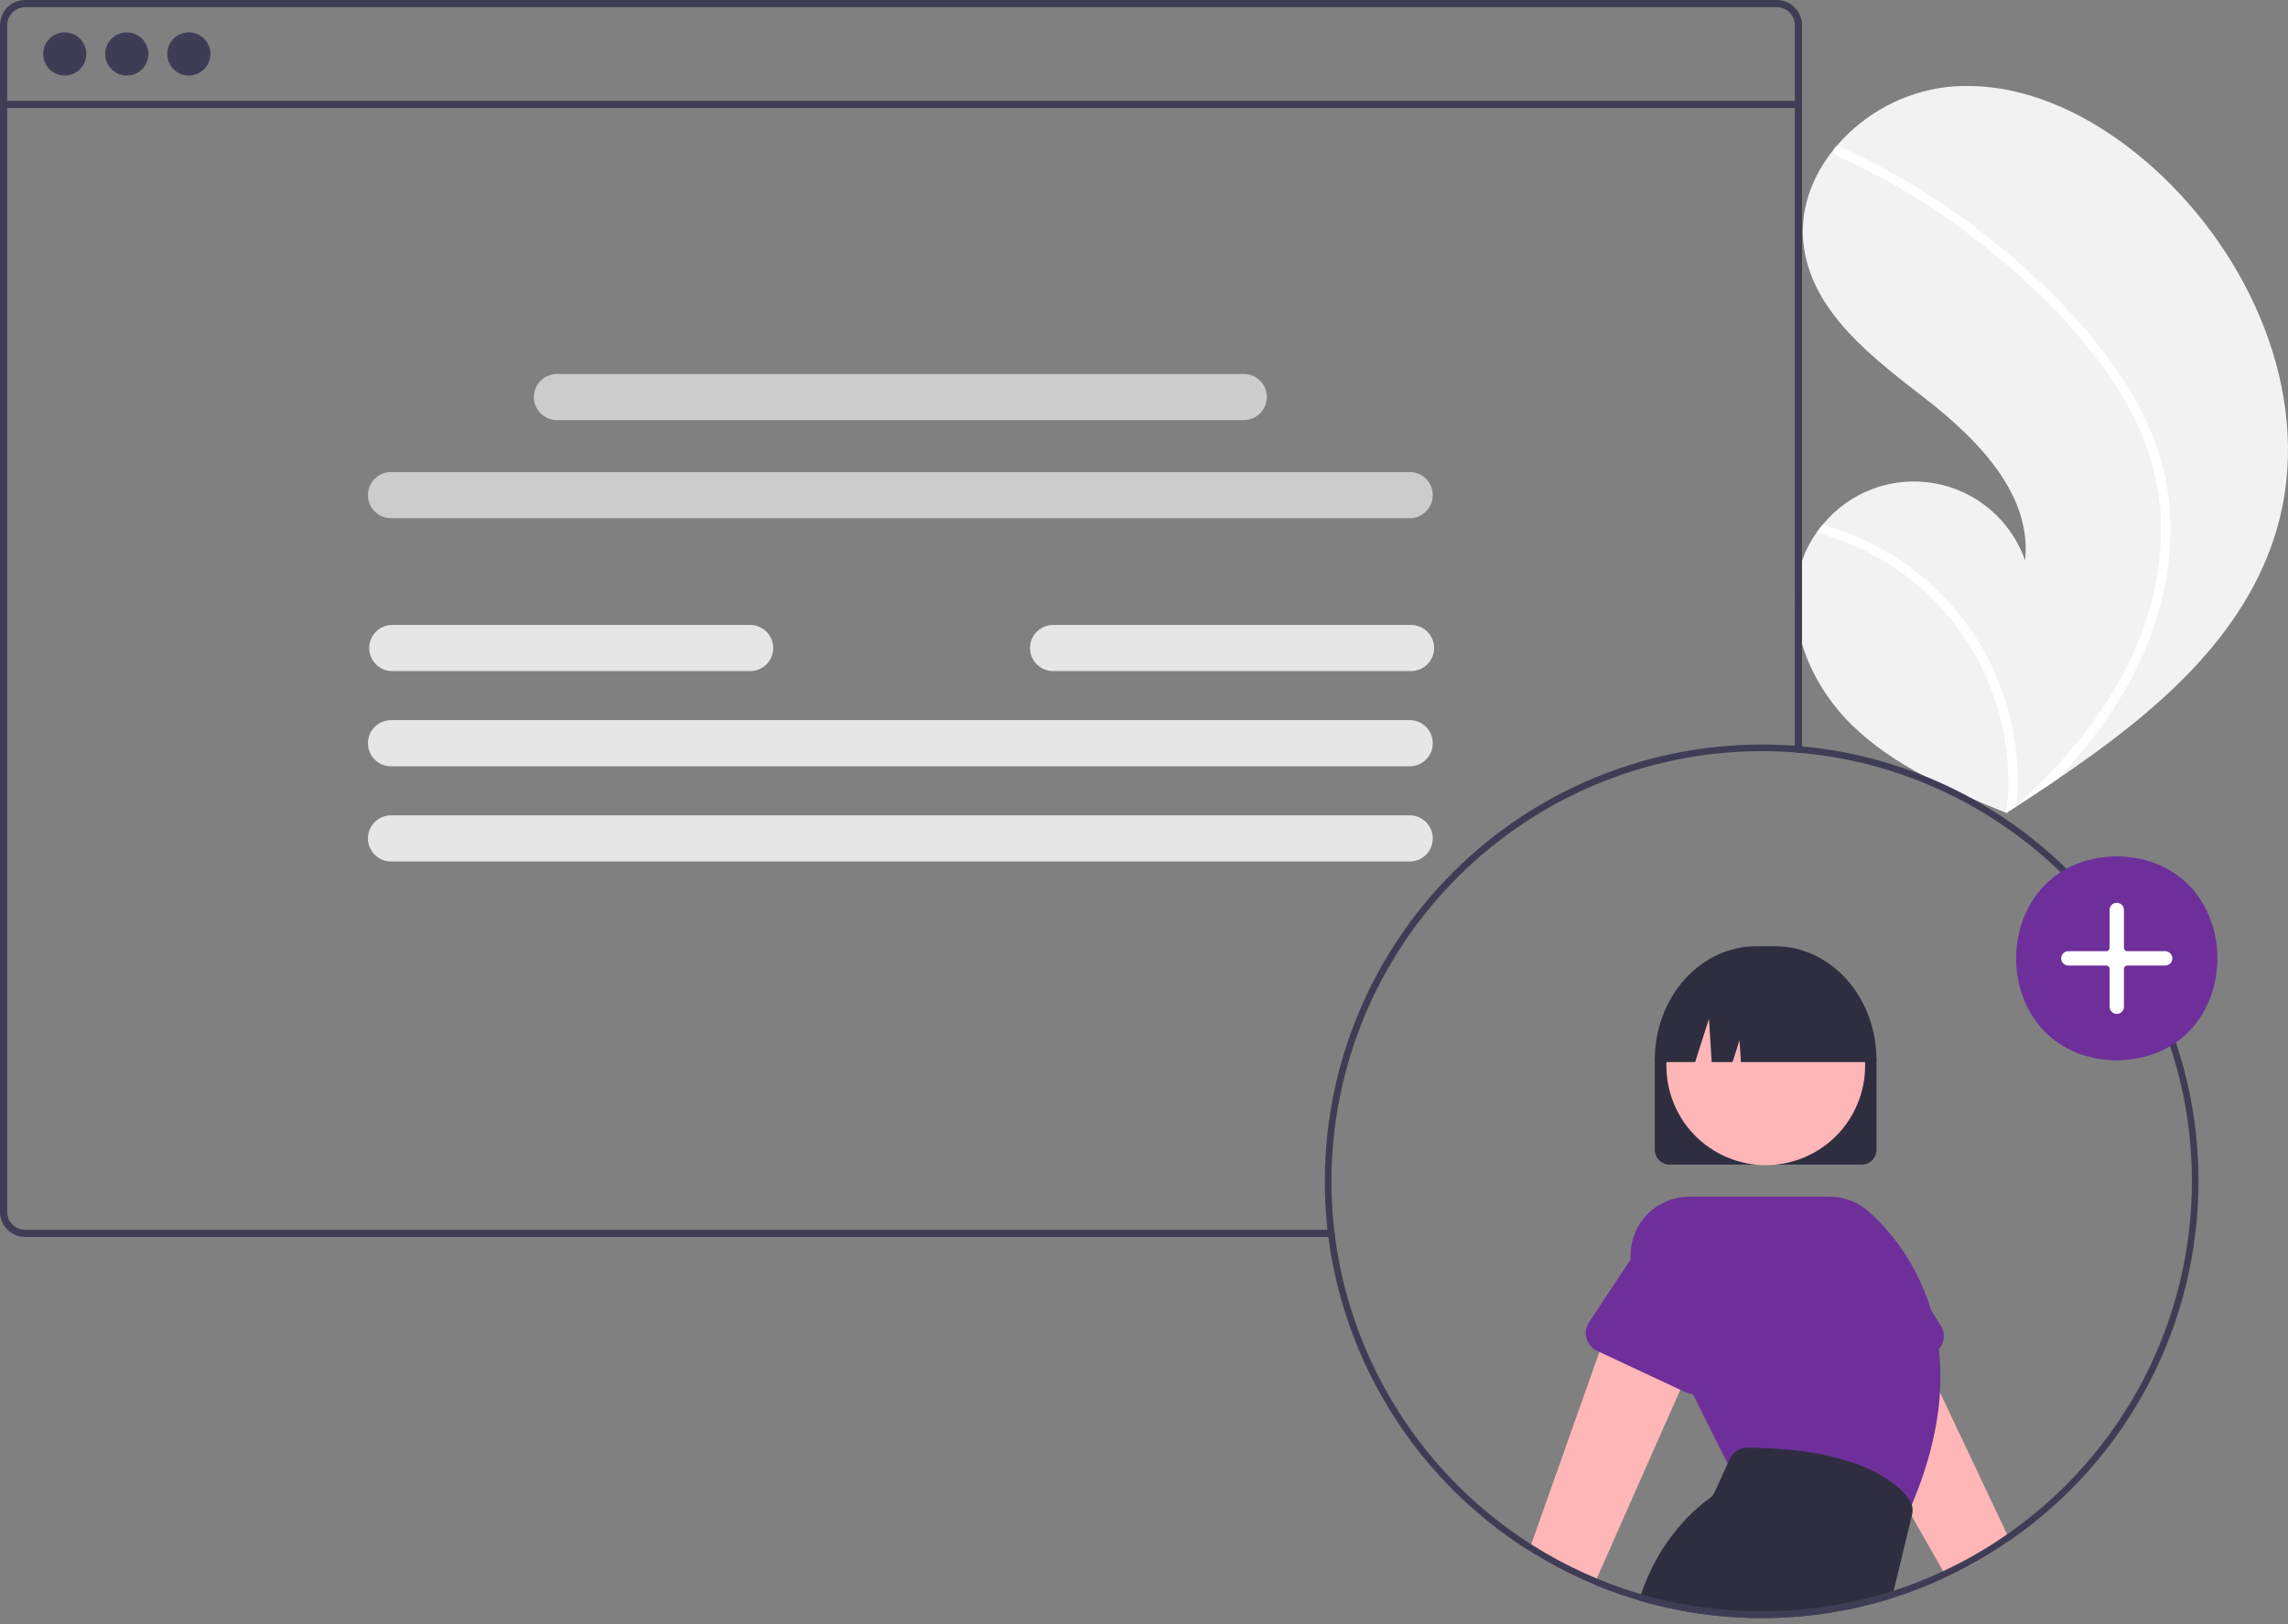 <svg width="300" height="213" viewBox="0 0 300 213" fill="none" xmlns="http://www.w3.org/2000/svg">
<rect x="0" y="0" width="300" height="213" fill="#808080" stroke="none"/>
<g clip-path="url(#clip0_1373_7588)">
<path d="M298.572 69.273C294.434 83.63 282.351 93.679 269.746 102.216C267.986 103.409 266.226 104.573 264.465 105.711C264.453 105.716 264.441 105.727 264.429 105.733C264.344 105.787 264.259 105.842 264.18 105.896C263.817 106.131 263.453 106.365 263.092 106.597L263.29 106.686C263.29 106.686 263.485 106.789 263.272 106.702C263.209 106.676 263.143 106.652 263.079 106.625C255.757 103.672 248.304 100.501 242.693 94.969C236.872 89.224 233.47 80.213 236.622 72.666C237.036 71.677 237.56 70.738 238.182 69.865C238.438 69.499 238.713 69.149 239 68.805C240.739 66.683 243.011 65.063 245.584 64.11C248.157 63.157 250.937 62.907 253.638 63.385C256.34 63.863 258.865 65.052 260.955 66.829C263.044 68.607 264.623 70.909 265.528 73.499C266.454 64.877 259.345 57.655 252.503 52.326C245.658 47 237.88 41.199 236.557 32.625C235.818 27.855 237.477 23.232 240.499 19.52C240.593 19.408 240.686 19.295 240.782 19.185C244.461 14.863 249.635 12.087 255.27 11.413C265.766 10.322 275.961 15.877 283.586 23.175C295.858 34.916 303.277 52.95 298.572 69.273Z" fill="#F2F2F2"/>
<path d="M278.845 50.495C280.859 53.629 282.405 57.04 283.435 60.621C284.306 63.821 284.694 67.133 284.585 70.448C284.397 77.261 282.3 83.918 279.002 89.848C276.45 94.344 273.34 98.5 269.746 102.216C267.986 103.409 266.226 104.573 264.465 105.711C264.453 105.716 264.441 105.727 264.429 105.733C264.344 105.787 264.259 105.842 264.18 105.896C263.817 106.131 263.453 106.365 263.093 106.597C263.093 106.597 263.485 106.789 263.272 106.702C263.209 106.676 263.143 106.652 263.079 106.625C263.736 101.245 263.093 95.785 261.205 90.704C259.316 85.623 256.238 81.069 252.227 77.423C248.206 73.832 243.394 71.243 238.182 69.865C238.438 69.499 238.713 69.149 239 68.805C241.013 69.37 242.972 70.111 244.854 71.021C251.583 74.252 257.092 79.563 260.567 86.169C263.685 92.167 265.027 98.931 264.435 105.665C264.736 105.393 265.037 105.114 265.329 104.838C270.893 99.651 275.835 93.696 279.18 86.824C282.082 81.004 283.508 74.561 283.333 68.06C283.06 60.972 280.236 54.406 276.147 48.691C271.767 42.574 266.275 37.162 260.411 32.473C254.405 27.663 247.832 23.605 240.84 20.391C240.683 20.317 240.559 20.186 240.496 20.024C240.432 19.862 240.433 19.681 240.499 19.52C240.546 19.376 240.647 19.255 240.782 19.185C240.852 19.155 240.927 19.142 241.003 19.145C241.078 19.148 241.152 19.168 241.218 19.204C242.082 19.601 242.939 20.004 243.789 20.424C250.873 23.925 257.493 28.293 263.5 33.426C269.301 38.372 274.763 44.024 278.845 50.495Z" fill="white"/>
<path d="M263.542 202.031C260.905 203.863 258.118 205.47 255.21 206.834L254.781 206.075L250.667 198.854L250.307 198.221L248.202 194.528L248.198 194.523L241.554 182.85L238.139 176.858L248.28 169.745L252.225 178.086L254.364 182.616L263.169 201.237L263.542 202.031Z" fill="#FFB6B6"/>
<path d="M254.481 173.868L253.21 171.876L247.586 163.054C246.818 161.34 245.402 160 243.648 159.328C241.895 158.656 239.946 158.706 238.229 159.468C236.512 160.23 235.168 161.641 234.49 163.393C233.811 165.144 233.855 167.093 234.611 168.812L238.087 181.197C238.185 181.547 238.357 181.873 238.591 182.151C238.825 182.43 239.116 182.655 239.445 182.812C239.773 182.968 240.131 183.053 240.495 183.059C240.859 183.066 241.22 182.995 241.554 182.85C241.567 182.846 241.576 182.842 241.589 182.837L252.225 178.086L253.37 177.574C253.705 177.423 254.003 177.202 254.245 176.926C254.486 176.65 254.666 176.326 254.771 175.974C254.877 175.623 254.905 175.253 254.855 174.889C254.805 174.526 254.678 174.178 254.481 173.868H254.481Z" fill="#6E2F9B"/>
<path d="M244.093 152.748H218.924C218.406 152.747 217.91 152.541 217.544 152.175C217.178 151.809 216.972 151.313 216.971 150.795V139.947C216.971 136.091 218.503 132.393 221.229 129.667C223.955 126.941 227.653 125.409 231.508 125.409C235.364 125.409 239.061 126.941 241.787 129.667C244.514 132.393 246.045 136.091 246.045 139.947V150.795C246.045 151.313 245.839 151.809 245.473 152.175C245.107 152.541 244.61 152.747 244.093 152.748Z" fill="#2F2E41"/>
<path d="M223.923 174.145L220.964 180.828L220.321 182.282L209.364 207.034L209.013 207.828C206.046 206.591 203.189 205.104 200.473 203.384L200.768 202.551L209.711 177.318L211.907 171.121L216.715 172.332L223.923 174.145Z" fill="#FFB6B6"/>
<path d="M242.953 146.039C246.404 139.727 244.084 131.812 237.771 128.361C231.458 124.91 223.543 127.23 220.092 133.543C216.642 139.855 218.962 147.77 225.274 151.221C231.587 154.672 239.502 152.352 242.953 146.039Z" fill="#FFB6B6"/>
<path d="M254.229 176.944C254.041 175.228 253.7 173.532 253.21 171.876C251.732 166.891 248.908 162.41 245.047 158.927C243.629 157.654 241.789 156.951 239.883 156.953H221.532C220.213 156.949 218.915 157.284 217.762 157.925C216.61 158.566 215.64 159.491 214.947 160.613C214.254 161.735 213.86 163.016 213.802 164.334C213.745 165.651 214.026 166.962 214.619 168.14L216.715 172.332L220.964 180.828L221.983 182.863L226.527 191.954L226.887 192.675L249.951 199.019L250.051 198.798C250.138 198.602 250.224 198.412 250.307 198.221C250.432 197.93 250.558 197.648 250.675 197.361C253.002 191.846 254.099 186.938 254.364 182.616C254.483 180.725 254.438 178.828 254.229 176.944Z" fill="#6E2F9B"/>
<path d="M224.86 159.331C223.163 158.535 221.219 158.445 219.455 159.079C217.691 159.714 216.25 161.021 215.448 162.715L213.812 165.185L208.345 173.438C208.142 173.744 208.007 174.091 207.95 174.454C207.893 174.817 207.915 175.188 208.014 175.541C208.113 175.895 208.288 176.223 208.525 176.504C208.763 176.784 209.058 177.01 209.39 177.166L209.711 177.318L220.321 182.282L221.076 182.633C221.361 182.767 221.669 182.846 221.983 182.863C222.403 182.897 222.823 182.823 223.207 182.651C223.542 182.501 223.84 182.281 224.082 182.005C224.324 181.73 224.504 181.405 224.609 181.054L228.28 168.769C229.076 167.064 229.164 165.112 228.522 163.342C227.881 161.573 226.564 160.13 224.86 159.331Z" fill="#6E2F9B"/>
<path d="M246.045 139.296H228.267L228.085 136.431L227.173 139.296H224.436L224.075 133.619L222.268 139.296H216.971V139.014C216.975 135.062 218.376 131.273 220.866 128.479C223.357 125.684 226.733 124.112 230.255 124.108H232.761C236.283 124.112 239.66 125.684 242.15 128.479C244.64 131.273 246.041 135.062 246.045 139.014V139.296Z" fill="#2F2E41"/>
<path d="M250.676 197.361C250.598 197.091 250.473 196.837 250.307 196.611C249.713 195.815 249.004 195.113 248.202 194.528L248.198 194.523C245.408 192.41 239.853 189.941 229.139 189.876H229.122C228.63 189.875 228.15 190.016 227.736 190.282C227.323 190.547 226.995 190.926 226.791 191.373L226.527 191.954L224.821 195.704C224.677 196.026 224.447 196.304 224.157 196.507C222.617 197.596 217.713 201.545 215.179 209.086C215.088 209.356 215.001 209.629 214.919 209.911C225.754 213.076 237.283 212.972 248.059 209.612L248.298 208.627L250.667 198.854L250.706 198.694C250.813 198.255 250.803 197.795 250.676 197.361Z" fill="#2F2E41"/>
<path d="M235.805 13.226H0.471V14.169H235.805V13.226Z" fill="#3F3D56"/>
<path d="M8.489 9.906C10.051 9.906 11.318 8.639 11.318 7.076C11.318 5.514 10.051 4.247 8.489 4.247C6.926 4.247 5.659 5.514 5.659 7.076C5.659 8.639 6.926 9.906 8.489 9.906Z" fill="#3F3D56"/>
<path d="M16.624 9.906C18.187 9.906 19.454 8.639 19.454 7.076C19.454 5.514 18.187 4.247 16.624 4.247C15.061 4.247 13.794 5.514 13.794 7.076C13.794 8.639 15.061 9.906 16.624 9.906Z" fill="#3F3D56"/>
<path d="M24.759 9.906C26.322 9.906 27.589 8.639 27.589 7.076C27.589 5.514 26.322 4.247 24.759 4.247C23.197 4.247 21.93 5.514 21.93 7.076C21.93 8.639 23.197 9.906 24.759 9.906Z" fill="#3F3D56"/>
<path d="M184.838 67.965H51.271C50.874 67.965 50.48 67.887 50.113 67.734C49.746 67.582 49.412 67.359 49.131 67.078C48.85 66.797 48.627 66.463 48.475 66.096C48.323 65.729 48.244 65.335 48.244 64.938C48.244 64.54 48.323 64.147 48.475 63.779C48.627 63.412 48.85 63.079 49.131 62.797C49.412 62.516 49.746 62.293 50.113 62.141C50.48 61.989 50.874 61.911 51.271 61.911H184.838C185.236 61.911 185.629 61.989 185.997 62.141C186.364 62.293 186.698 62.516 186.979 62.797C187.26 63.079 187.483 63.412 187.635 63.779C187.787 64.147 187.865 64.54 187.865 64.938C187.865 65.335 187.787 65.729 187.635 66.096C187.483 66.463 187.26 66.797 186.979 67.078C186.698 67.359 186.364 67.582 185.997 67.734C185.629 67.887 185.236 67.965 184.838 67.965Z" fill="#CCCCCC"/>
<path d="M184.838 100.505H51.271C50.874 100.505 50.48 100.427 50.113 100.275C49.746 100.123 49.412 99.9 49.131 99.619C48.85 99.338 48.627 99.004 48.475 98.637C48.323 98.27 48.244 97.876 48.244 97.478C48.244 97.081 48.323 96.687 48.475 96.32C48.627 95.953 48.85 95.619 49.131 95.338C49.412 95.057 49.746 94.834 50.113 94.682C50.48 94.53 50.874 94.451 51.271 94.451H184.838C185.236 94.451 185.629 94.53 185.997 94.682C186.364 94.834 186.698 95.057 186.979 95.338C187.26 95.619 187.483 95.953 187.635 96.32C187.787 96.687 187.865 97.081 187.865 97.478C187.865 97.876 187.787 98.27 187.635 98.637C187.483 99.004 187.26 99.338 186.979 99.619C186.698 99.9 186.364 100.123 185.997 100.275C185.629 100.427 185.236 100.505 184.838 100.505Z" fill="#E6E6E6"/>
<path d="M184.838 112.992H51.271C50.468 112.992 49.699 112.673 49.131 112.105C48.563 111.538 48.244 110.768 48.244 109.965C48.244 109.162 48.563 108.392 49.131 107.824C49.699 107.257 50.468 106.938 51.271 106.938H184.838C185.641 106.938 186.411 107.257 186.979 107.824C187.546 108.392 187.865 109.162 187.865 109.965C187.865 110.768 187.546 111.538 186.979 112.105C186.411 112.673 185.641 112.992 184.838 112.992Z" fill="#E6E6E6"/>
<path d="M163.082 55.1H73.028C72.225 55.1 71.455 54.781 70.888 54.214C70.32 53.646 70.001 52.876 70.001 52.073C70.001 51.27 70.32 50.5 70.888 49.933C71.455 49.365 72.225 49.046 73.028 49.046H163.082C163.884 49.046 164.654 49.365 165.222 49.933C165.79 50.5 166.109 51.27 166.109 52.073C166.109 52.876 165.79 53.646 165.222 54.214C164.654 54.781 163.884 55.1 163.082 55.1Z" fill="#CCCCCC"/>
<path d="M98.36 88.019H51.441C51.043 88.019 50.649 87.941 50.282 87.79C49.914 87.638 49.58 87.415 49.298 87.134C49.017 86.852 48.794 86.519 48.641 86.151C48.489 85.784 48.41 85.39 48.41 84.992C48.41 84.594 48.489 84.2 48.641 83.833C48.794 83.465 49.017 83.131 49.298 82.85C49.58 82.569 49.914 82.346 50.282 82.194C50.649 82.042 51.043 81.964 51.441 81.965H98.36C99.163 81.965 99.933 82.284 100.5 82.851C101.068 83.419 101.387 84.189 101.387 84.992C101.387 85.795 101.068 86.565 100.5 87.132C99.933 87.7 99.163 88.019 98.36 88.019Z" fill="#E6E6E6"/>
<path d="M185.008 88.019H138.089C137.692 88.019 137.298 87.941 136.93 87.79C136.562 87.638 136.228 87.415 135.947 87.134C135.665 86.852 135.442 86.519 135.29 86.151C135.137 85.784 135.059 85.39 135.059 84.992C135.059 84.594 135.137 84.2 135.29 83.833C135.442 83.465 135.665 83.131 135.947 82.85C136.228 82.569 136.562 82.346 136.93 82.194C137.298 82.042 137.692 81.964 138.089 81.965H185.008C185.406 81.964 185.8 82.042 186.168 82.194C186.535 82.346 186.869 82.569 187.151 82.85C187.432 83.131 187.656 83.465 187.808 83.833C187.96 84.2 188.039 84.594 188.039 84.992C188.039 85.39 187.96 85.784 187.808 86.151C187.656 86.519 187.432 86.852 187.151 87.134C186.869 87.415 186.535 87.638 186.168 87.79C185.8 87.941 185.406 88.019 185.008 88.019Z" fill="#E6E6E6"/>
<path d="M232.975 0H3.298C2.423 0.001 1.584 0.35 0.966 0.969C0.348 1.588 0 2.427 0 3.302V158.936C0.001 159.81 0.349 160.648 0.967 161.267C1.585 161.885 2.424 162.233 3.298 162.234H175.048C175.005 161.921 174.97 161.605 174.935 161.292H3.298C2.673 161.292 2.074 161.043 1.632 160.601C1.191 160.16 0.942 159.561 0.942 158.936V3.302C0.942 2.677 1.19 2.078 1.632 1.635C2.074 1.193 2.673 0.943 3.298 0.942H232.975C233.601 0.942 234.201 1.191 234.643 1.634C235.086 2.076 235.335 2.676 235.336 3.302V98.687C235.648 98.709 235.965 98.735 236.277 98.765V3.302C236.277 2.427 235.929 1.587 235.31 0.968C234.69 0.348 233.851 0 232.975 0Z" fill="#3F3D56"/>
<path d="M175.048 162.234C175.005 161.921 174.97 161.605 174.935 161.292C174.927 161.244 174.922 161.201 174.918 161.153C174.792 160.012 174.701 158.859 174.645 157.695C174.406 158.697 174.19 159.704 173.998 160.715C174.011 160.863 174.024 161.006 174.041 161.153C174.046 161.201 174.05 161.244 174.059 161.292C174.093 161.605 174.128 161.921 174.172 162.234C174.293 163.201 174.441 164.156 174.614 165.107C174.618 165.067 174.623 165.033 174.627 164.994C174.749 164.078 174.888 163.167 175.052 162.256C175.049 162.249 175.047 162.241 175.048 162.234ZM236.277 97.893C235.965 97.863 235.648 97.837 235.336 97.815C235.288 97.811 235.244 97.811 235.197 97.806C233.808 97.702 232.402 97.65 230.988 97.65C222.978 97.653 215.058 99.334 207.739 102.587C200.42 105.839 193.863 110.589 188.493 116.532C183.123 122.474 179.059 129.477 176.562 137.087C174.065 144.697 173.192 152.746 173.998 160.715C174.011 160.863 174.024 161.006 174.041 161.153C174.046 161.201 174.05 161.244 174.059 161.292C174.093 161.605 174.128 161.921 174.172 162.234C174.293 163.201 174.441 164.156 174.614 165.107C176.338 174.528 180.387 183.37 186.394 190.831C192.401 198.291 200.176 204.133 209.013 207.828C209.915 208.201 210.827 208.557 211.751 208.883C212.358 209.104 212.966 209.308 213.582 209.503C214.025 209.646 214.472 209.781 214.919 209.911C215.552 210.098 216.194 210.276 216.841 210.44C224.773 212.475 233.049 212.777 241.108 211.326C249.167 209.875 256.818 206.705 263.542 202.031H263.546C271.171 196.766 277.404 189.73 281.71 181.526C286.016 173.322 288.266 164.196 288.268 154.931C288.268 125.127 265.391 100.571 236.277 97.893ZM263.169 201.237C260.517 203.088 257.711 204.707 254.781 206.075C252.675 207.06 250.51 207.913 248.298 208.627C238.315 211.839 227.635 212.21 217.453 209.698C216.689 209.512 215.931 209.308 215.179 209.087C214.437 208.87 213.702 208.64 212.975 208.397C212.38 208.193 211.786 207.984 211.195 207.763C210.579 207.529 209.972 207.286 209.364 207.034C200.226 203.226 192.248 197.086 186.227 189.228C180.206 181.37 176.352 172.069 175.052 162.256C175.049 162.249 175.047 162.241 175.048 162.234C175.005 161.921 174.97 161.605 174.935 161.292C174.927 161.244 174.922 161.201 174.918 161.153C174.792 160.012 174.701 158.859 174.645 157.695C174.597 156.779 174.574 155.858 174.575 154.931C174.591 139.974 180.54 125.635 191.116 115.059C201.692 104.483 216.031 98.534 230.988 98.518C232.402 98.518 233.808 98.57 235.197 98.674C235.245 98.679 235.288 98.683 235.336 98.687C235.648 98.709 235.965 98.735 236.278 98.765C264.913 101.438 287.4 125.605 287.4 154.931C287.399 164.032 285.194 172.997 280.975 181.061C276.755 189.125 270.646 196.047 263.169 201.237ZM211.195 207.763C210.579 207.529 209.972 207.286 209.364 207.034C200.226 203.226 192.248 197.086 186.227 189.228C180.206 181.37 176.352 172.069 175.052 162.256C174.888 163.167 174.749 164.078 174.627 164.994C174.623 165.033 174.618 165.067 174.614 165.107C176.338 174.528 180.388 183.37 186.394 190.831C192.401 198.291 200.176 204.133 209.013 207.828C209.915 208.201 210.827 208.557 211.751 208.883C211.56 208.514 211.373 208.141 211.195 207.763ZM235.197 97.806C233.808 97.702 232.402 97.65 230.988 97.65C222.978 97.653 215.058 99.334 207.739 102.587C200.42 105.839 193.863 110.589 188.493 116.532C183.123 122.474 179.059 129.477 176.562 137.087C174.065 144.697 173.192 152.746 173.998 160.715C174.011 160.863 174.024 161.006 174.041 161.153C174.046 161.201 174.05 161.244 174.059 161.292H174.935C174.926 161.244 174.922 161.201 174.918 161.153C174.792 160.012 174.701 158.859 174.644 157.695C174.597 156.779 174.574 155.858 174.575 154.931C174.591 139.974 180.54 125.635 191.116 115.059C201.692 104.483 216.031 98.534 230.987 98.518C232.402 98.518 233.808 98.57 235.197 98.674C235.244 98.679 235.288 98.683 235.336 98.687V97.815C235.288 97.811 235.245 97.811 235.197 97.806H235.197Z" fill="#3F3D56"/>
<path d="M277.547 112.312C295.141 112.612 295.138 138.782 277.547 139.08C259.953 138.78 259.956 112.609 277.547 112.312Z" fill="#6E2F9B"/>
<path d="M277.547 132.984C277.298 132.984 277.059 132.884 276.883 132.708C276.706 132.532 276.607 132.293 276.607 132.043V127.056C276.607 126.945 276.562 126.838 276.484 126.76C276.405 126.681 276.299 126.637 276.188 126.637H271.2C270.951 126.637 270.711 126.538 270.535 126.361C270.359 126.185 270.26 125.945 270.26 125.696C270.26 125.446 270.359 125.207 270.535 125.031C270.711 124.854 270.951 124.755 271.2 124.755H276.188C276.299 124.755 276.405 124.711 276.484 124.632C276.562 124.554 276.607 124.447 276.607 124.336V119.349C276.607 119.099 276.706 118.86 276.882 118.683C277.059 118.507 277.298 118.408 277.547 118.408C277.797 118.408 278.036 118.507 278.212 118.683C278.389 118.86 278.488 119.099 278.488 119.349V124.336C278.488 124.447 278.532 124.554 278.611 124.632C278.689 124.711 278.796 124.755 278.907 124.755H283.894C284.144 124.755 284.383 124.854 284.559 125.031C284.736 125.207 284.835 125.446 284.835 125.696C284.835 125.945 284.736 126.185 284.559 126.361C284.383 126.537 284.144 126.637 283.894 126.637H278.907C278.796 126.637 278.689 126.681 278.611 126.76C278.532 126.838 278.488 126.945 278.488 127.056V132.043C278.488 132.293 278.388 132.532 278.212 132.708C278.036 132.884 277.797 132.983 277.547 132.984Z" fill="white"/>
</g>
<defs>
<clipPath id="clip0_1373_7588">
<rect width="300" height="213" fill="white"/>
</clipPath>
</defs>
</svg>
